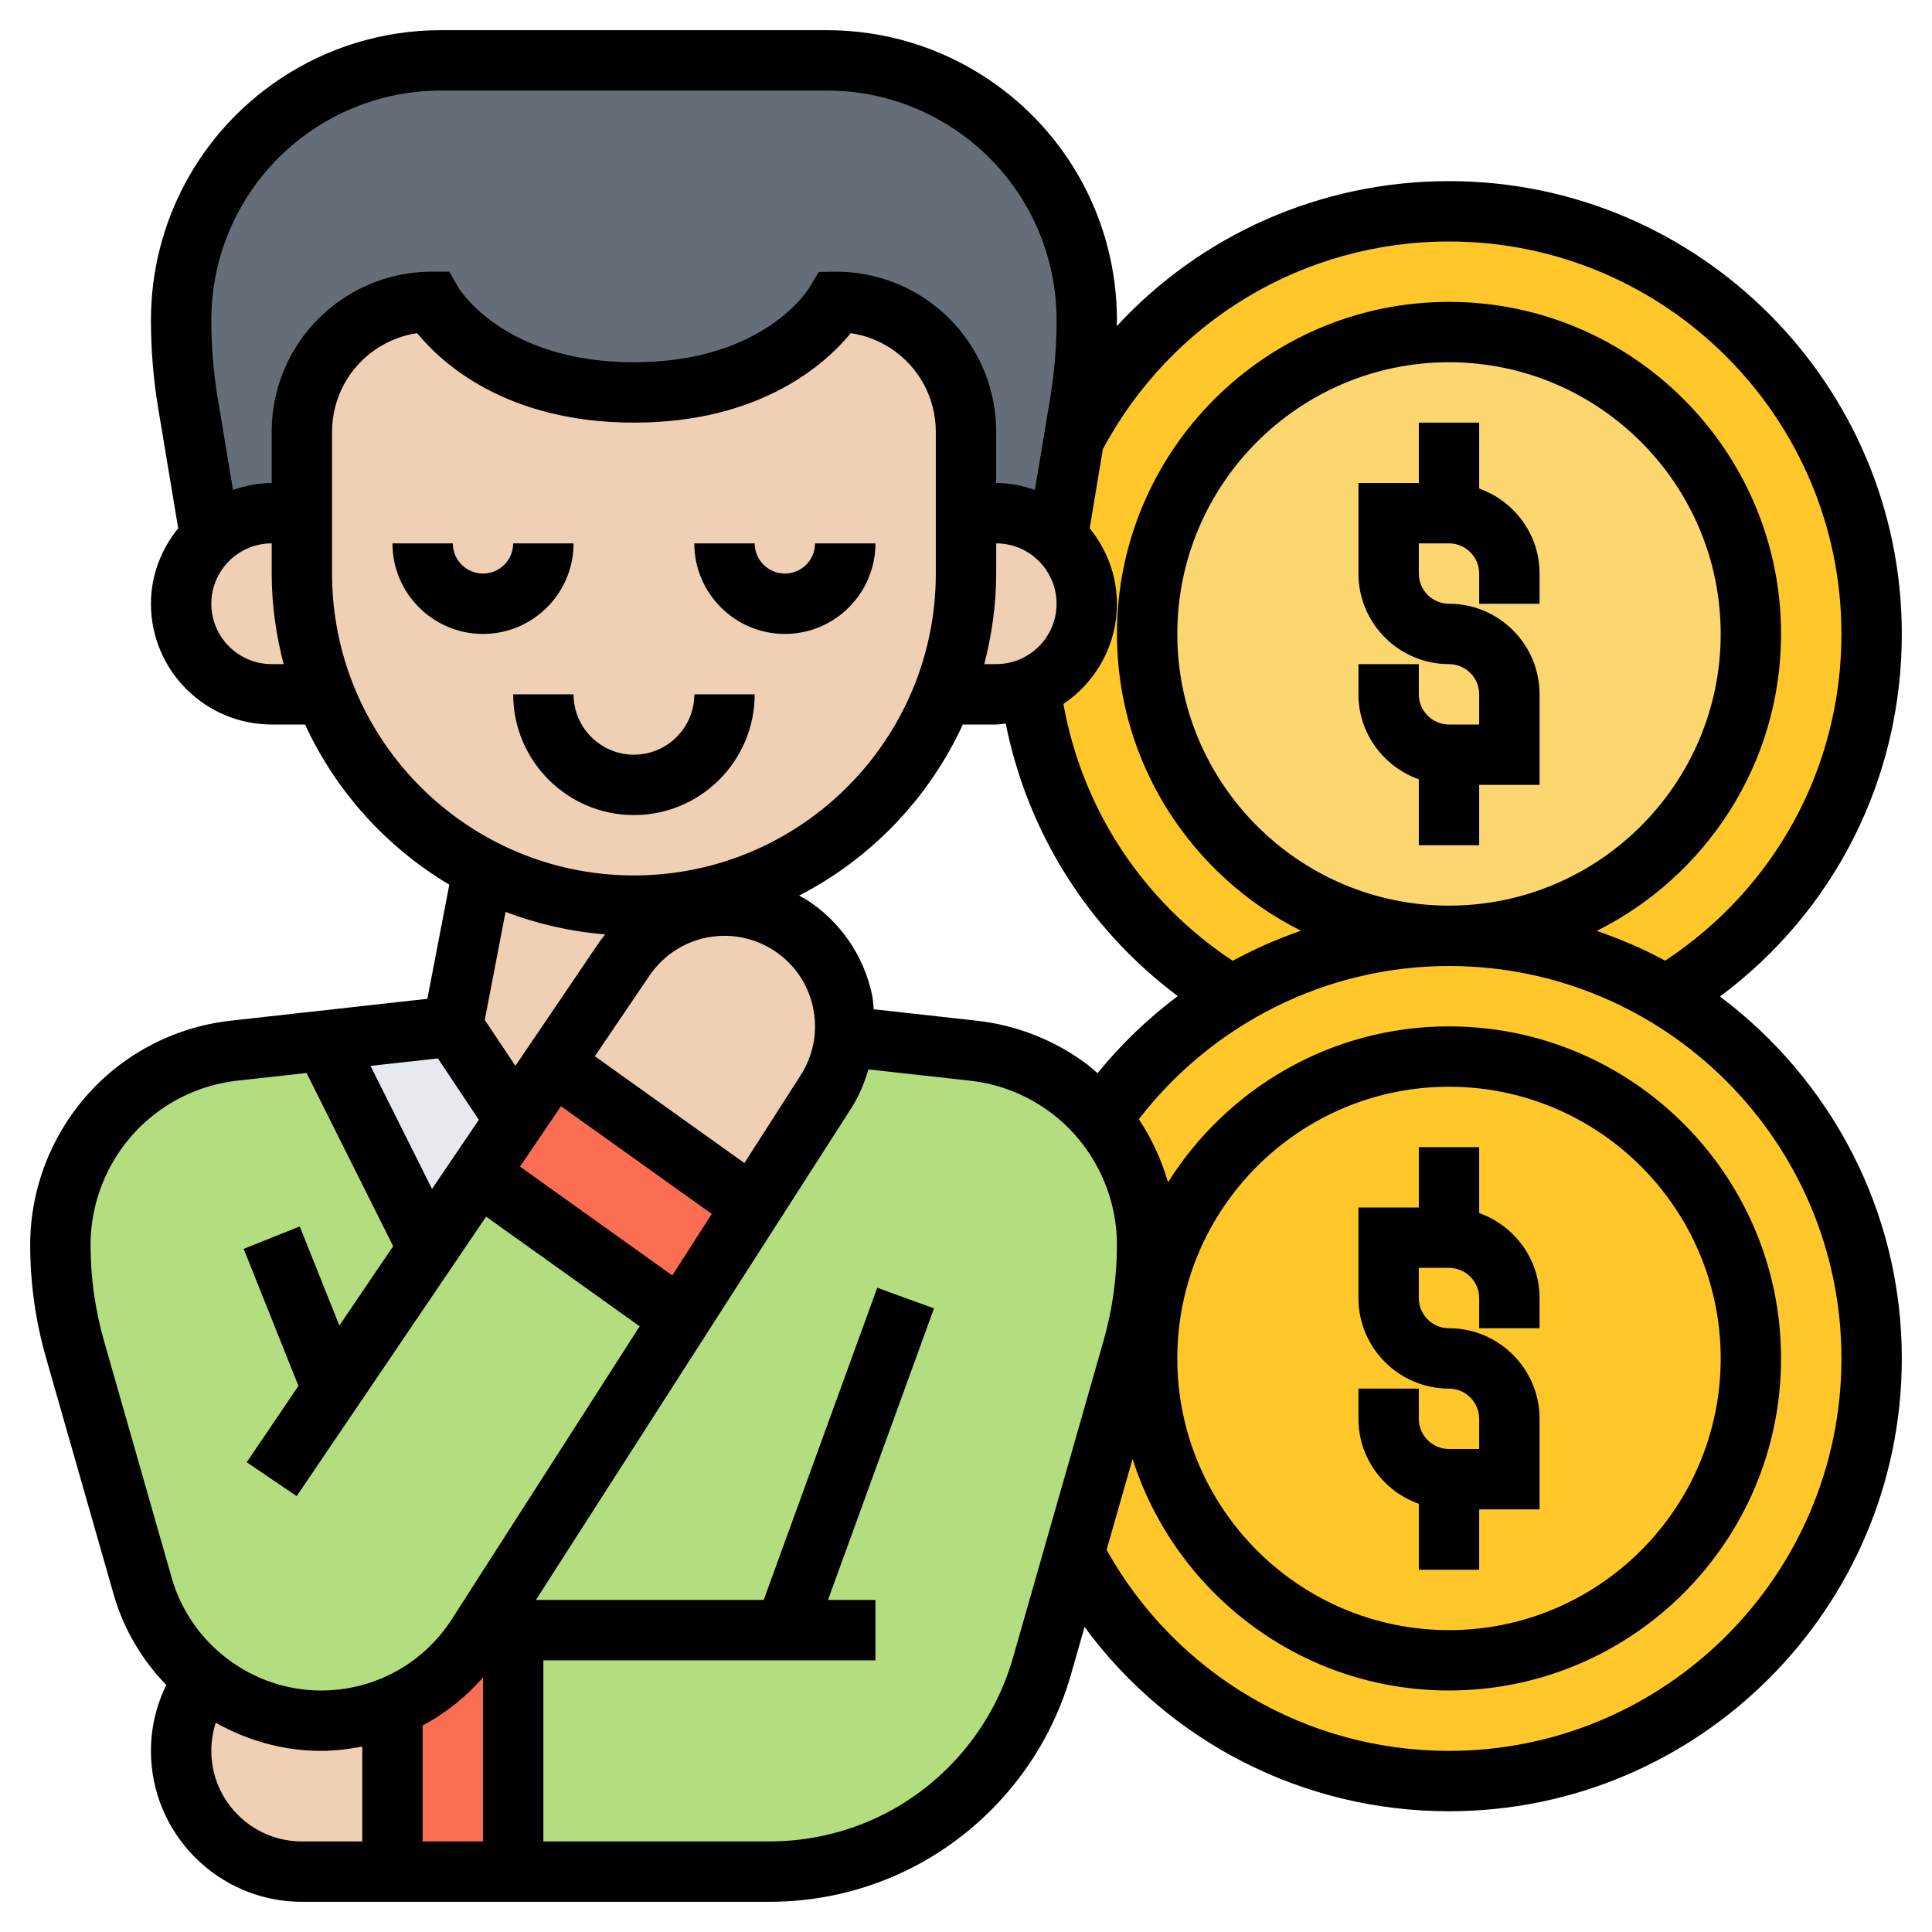 <svg id="_x33_0" enable-background="new 0 0 64 64" height="512" viewBox="0 0 64 64" width="512" xmlns="http://www.w3.org/2000/svg"><g><g><path d="m14.18 41.36 1.67-2.47 6.69 4.79-6.62 10.32-.11.17c-.69 1.07-1.67 1.88-2.81 2.35-.74.31-1.54.48-2.36.48-1.38 0-2.66-.46-3.7-1.24-.06-.04-.12-.09-.17-.13-.96-.78-1.69-1.84-2.04-3.09l-2.24-7.84c-.33-1.13-.49-2.29-.49-3.47 0-1.01.24-2 .68-2.89.45-.88 1.1-1.67 1.91-2.28.92-.69 2.02-1.13 3.16-1.25l2.99-.33z" fill="#b4dd7f"/><path d="m35.58 51.47-1.06 3.72c-.34 1.19-.92 2.31-1.7 3.28-1.78 2.23-4.48 3.53-7.34 3.53h-8.48v-8h-1.08l6.62-10.32 2.39-3.73 2.43-3.78c.36-.56.57-1.19.63-1.84l4.26.48c1.14.12 2.24.56 3.16 1.25.39.29.74.63 1.05 1 .34.39.63.82.86 1.28.44.89.68 1.88.68 2.89 0 1.18-.16 2.34-.49 3.47z" fill="#b4dd7f"/><path d="m15.85 38.89-1.67 2.47-3.44-6.88 4.26-.48 2.07 3.1z" fill="#e6e9ed"/><path d="m17 54v8h-4v-5.48c1.14-.47 2.12-1.28 2.81-2.35l.11-.17z" fill="#fc6e51"/><path d="m18.33 35.24 6.6 4.71-2.39 3.73-6.69-4.79 1.22-1.79z" fill="#fc6e51"/><path d="m48 11c-5.52 0-10 4.48-10 10s4.48 10 10 10c-2.65 0-5.13.74-7.25 2.03l-.05-.08c-3.54-2.17-6.04-5.87-6.59-10.17.38-.15.73-.38 1.01-.66.54-.54.88-1.29.88-2.12 0-.87-.37-1.66-.97-2.21l.54-3.24c2.33-4.49 7.03-7.55 12.43-7.55 7.73 0 14 6.27 14 14 0 5.08-2.71 9.53-6.76 11.99l-.01.02c-2.12-1.27-4.59-2.01-7.23-2.01 5.52 0 10-4.48 10-10s-4.48-10-10-10z" fill="#ffc729"/><circle cx="48" cy="21" fill="#fcd770" r="10"/><circle cx="48" cy="45" fill="#fcd770" r="10"/><path d="m37.51 44.7c.33-1.13.49-2.29.49-3.47 0-1.01-.24-2-.68-2.89-.23-.46-.52-.89-.86-1.28l.01-.01c1.13-1.62 2.59-3 4.28-4.02 2.12-1.29 4.6-2.03 7.25-2.03 2.64 0 5.11.74 7.23 2.01 4.06 2.45 6.77 6.9 6.77 11.99 0 7.73-6.27 14-14 14-5.4 0-10.09-3.05-12.42-7.53z" fill="#ffc729"/><path d="m35.57 14.55-.54 3.24c-.53-.49-1.24-.79-2.03-.79h-1v-2.7c0-1.44-.72-2.78-1.92-3.58-.7-.47-1.53-.72-2.38-.72 0 0-1.7 3-6.7 3s-6.7-3-6.7-3c-.85 0-1.68.25-2.38.72-1.2.8-1.92 2.14-1.92 3.58v2.7h-1c-.79 0-1.5.3-2.03.8l-.74-4.42c-.15-.92-.23-1.85-.23-2.77 0-1.44.36-2.83 1.02-4.06s1.62-2.31 2.81-3.1c1.42-.95 3.08-1.45 4.78-1.45h6.39 6.39c1.7 0 3.36.5 4.78 1.45 1.19.79 2.15 1.87 2.81 3.1s1.02 2.62 1.02 4.06c0 .92-.08 1.85-.23 2.77z" fill="#656d78"/><g fill="#f0d0b4"><path d="m6.94 55.76c1.04.78 2.32 1.24 3.7 1.24.82 0 1.62-.17 2.36-.48v5.48h-3c-1.1 0-2.1-.45-2.83-1.17-.72-.73-1.17-1.73-1.17-2.83 0-.89.29-1.7.77-2.37.05.04.11.09.17.13z"/><path d="m27.91 33.16c.08.39.11.79.08 1.17-.06.65-.27 1.28-.63 1.84l-2.43 3.78-6.6-4.71 2.31-3.41c.61-.94 1.56-1.57 2.63-1.76.24-.05.48-.07.73-.07.77 0 1.53.22 2.18.64.89.58 1.51 1.48 1.73 2.52z"/><path d="m23.27 30.07c-1.07.19-2.02.82-2.63 1.76l-2.31 3.41-1.26 1.86-2.07-3.1 1-5.2c1.5.77 3.2 1.2 5 1.2.76 0 1.5-.08 2.22-.22z"/><path d="m34.11 22.78c-.34.14-.72.22-1.11.22h-1.75c.48-1.24.75-2.59.75-4v-2h1c.79 0 1.5.3 2.03.79.6.55.97 1.34.97 2.21 0 .83-.34 1.58-.88 2.12-.28.28-.63.51-1.01.66z"/><path d="m32 17v2c0 1.41-.27 2.76-.75 4-1.34 3.43-4.35 6.02-8.03 6.78-.72.14-1.46.22-2.22.22-1.8 0-3.5-.43-5-1.2-2.39-1.22-4.27-3.28-5.25-5.8-.48-1.24-.75-2.59-.75-4v-2-2.7c0-1.44.72-2.78 1.92-3.58.7-.47 1.53-.72 2.38-.72 0 0 1.7 3 6.7 3s6.7-3 6.7-3c.85 0 1.68.25 2.38.72 1.2.8 1.92 2.14 1.92 3.58z"/><path d="m10.75 23h-1.75c-.83 0-1.58-.34-2.12-.88s-.88-1.29-.88-2.12c0-.87.37-1.66.97-2.2.53-.5 1.24-.8 2.03-.8h1v2c0 1.41.27 2.76.75 4z"/></g></g><g><path d="m25 23h-2c0 1.103-.897 2-2 2s-2-.897-2-2h-2c0 2.206 1.794 4 4 4s4-1.794 4-4z"/><path d="m19 18h-2c0 .551-.449 1-1 1s-1-.449-1-1h-2c0 1.654 1.346 3 3 3s3-1.346 3-3z"/><path d="m26 21c1.654 0 3-1.346 3-3h-2c0 .551-.449 1-1 1s-1-.449-1-1h-2c0 1.654 1.346 3 3 3z"/><path d="m47 49.816v2.184h2v-2h2v-3c0-1.654-1.346-3-3-3-.551 0-1-.449-1-1v-1h1c.551 0 1 .449 1 1v1h2v-1c0-1.302-.839-2.402-2-2.816v-2.184h-2v2h-2v3c0 1.654 1.346 3 3 3 .551 0 1 .449 1 1v1h-1c-.551 0-1-.449-1-1v-1h-2v1c0 1.302.839 2.402 2 2.816z"/><path d="m56.977 33.011c3.793-2.824 6.023-7.211 6.023-12.011 0-8.271-6.729-15-15-15-4.257 0-8.211 1.777-11.008 4.806.001-.067.008-.133.008-.2 0-3.219-1.599-6.207-4.277-7.992-1.583-1.056-3.426-1.614-5.328-1.614h-12.79c-1.903 0-3.745.558-5.328 1.613-2.678 1.786-4.277 4.774-4.277 7.992 0 .979.082 1.967.243 2.935l.66 3.96c-.556.687-.903 1.55-.903 2.5 0 2.206 1.794 4 4 4h1.105c1.021 2.216 2.696 4.065 4.779 5.306l-.727 3.781-6.513.724c-1.325.147-2.59.648-3.657 1.448-1.87 1.403-2.987 3.637-2.987 5.975 0 1.265.176 2.522.523 3.738l2.241 7.842c.33 1.155.941 2.176 1.744 3.002-.33.677-.508 1.417-.508 2.184 0 2.757 2.243 5 5 5h15.484c3.176 0 6.135-1.422 8.118-3.902.866-1.082 1.498-2.306 1.878-3.638l.447-1.564c2.802 3.811 7.244 6.104 12.073 6.104 8.271 0 15-6.729 15-15 0-4.903-2.375-9.25-6.023-11.989zm-8.977-25.011c7.168 0 13 5.832 13 13 0 4.409-2.183 8.405-5.838 10.824-.72-.393-1.482-.715-2.267-.987 3.612-1.806 6.105-5.531 6.105-9.837 0-6.065-4.935-11-11-11s-11 4.935-11 11c0 4.302 2.488 8.025 6.096 9.832-.781.27-1.537.603-2.261.996-2.977-1.971-4.981-5.018-5.608-8.508 1.068-.719 1.773-1.938 1.773-3.32 0-.951-.347-1.813-.903-2.5l.437-2.621c2.271-4.246 6.643-6.879 11.466-6.879zm0 22c-4.962 0-9-4.038-9-9s4.038-9 9-9 9 4.038 9 9-4.038 9-9 9zm0 6c4.962 0 9 4.038 9 9s-4.038 9-9 9-9-4.038-9-9 4.038-9 9-9zm-11.643-.449c-.115-.098-.223-.201-.344-.292-1.067-.8-2.332-1.3-3.657-1.447l-3.413-.379c-.018-.16-.02-.32-.055-.48-.28-1.307-1.05-2.425-2.168-3.147-.08-.052-.167-.09-.249-.138 2.383-1.227 4.299-3.226 5.424-5.668h1.105c.108 0 .21-.023.316-.032.726 3.623 2.737 6.815 5.7 9.029-.98.733-1.874 1.588-2.659 2.554zm-14.086 6.699-5.045-3.604 1.357-2.002 4.995 3.568zm2.388-3.723-4.954-3.538 1.774-2.617c.558-.859 1.5-1.372 2.521-1.372.58 0 1.144.167 1.632.484.67.433 1.132 1.104 1.3 1.887.167.784.02 1.586-.418 2.263zm8.341-19.527v-1c1.103 0 2 .897 2 2s-.897 2-2 2h-.395c.249-.961.395-1.963.395-3zm-22.613-14.723c1.253-.835 2.712-1.277 4.218-1.277h12.789c1.506 0 2.965.442 4.219 1.277 2.121 1.414 3.387 3.78 3.387 6.328 0 .87-.072 1.747-.215 2.605l-.503 3.019c-.405-.138-.831-.229-1.282-.229v-1.697c0-1.777-.883-3.426-2.361-4.412-.875-.583-1.892-.891-2.942-.891l-.575.009-.291.489c-.06.103-1.534 2.502-5.831 2.502s-5.771-2.399-5.827-2.492l-.287-.508h-.583c-1.05 0-2.067.308-2.941.891-1.479.985-2.362 2.635-2.362 4.412v1.697c-.451 0-.877.092-1.281.23l-.503-3.018c-.144-.86-.216-1.736-.216-2.607 0-2.548 1.266-4.914 3.387-6.328zm-1.387 17.723c-1.103 0-2-.897-2-2s.897-2 2-2v1c0 1.037.146 2.039.395 3zm2-3v-4.697c0-1.107.55-2.134 1.471-2.748.409-.272.868-.448 1.348-.519.806.987 2.95 2.964 7.181 2.964s6.375-1.977 7.182-2.964c.48.071.939.247 1.348.519.92.613 1.47 1.641 1.47 2.748v4.697c0 5.514-4.486 10-10 10s-10-4.486-10-10zm9.046 11.952c-.079.103-.162.204-.233.314l-2.74 4.042-1.014-1.521.688-3.579c1.04.395 2.145.652 3.299.744zm-5.54 4.109 1.356 2.034-1.551 2.289-2.037-4.075zm-11.06 9.362c-.296-1.037-.446-2.11-.446-3.189 0-1.712.818-3.348 2.188-4.375.781-.586 1.707-.953 2.678-1.061l2.289-.254 2.869 5.738-1.782 2.629-1.313-3.283-1.857.743 1.815 4.539-1.714 2.529 1.655 1.122 6.275-9.258 5.087 3.633-6.217 9.694c-.952 1.484-2.572 2.37-4.335 2.37-2.287 0-4.323-1.536-4.951-3.735zm12.554 11.146v5.431h-2v-3.84c.752-.4 1.428-.939 2-1.591zm-9 2.431c0-.321.05-.634.147-.932 1.046.59 2.238.932 3.492.932.464 0 .917-.058 1.361-.143v3.143h-2c-1.654 0-3-1.346-3-3zm26.557-3.089c-.308 1.076-.818 2.064-1.517 2.938-1.602 2.003-3.991 3.151-6.556 3.151h-7.484v-6h11v-2h-1.572l3.512-9.658-1.88-.684-3.761 10.342h-7.546l10.442-16.283c.262-.405.438-.843.573-1.292l3.366.374c.971.107 1.896.474 2.678 1.06 1.37 1.027 2.188 2.663 2.188 4.375 0 1.079-.15 2.152-.446 3.188zm14.443 3.089c-4.735 0-9.04-2.544-11.343-6.659l.861-3.012c1.414 4.442 5.577 7.671 10.482 7.671 6.065 0 11-4.935 11-11s-4.935-11-11-11c-3.921 0-7.36 2.068-9.308 5.165-.216-.742-.538-1.449-.967-2.09 2.456-3.18 6.237-5.075 10.275-5.075 7.168 0 13 5.832 13 13s-5.832 13-13 13z"/><path d="m49 16.184v-2.184h-2v2h-2v3c0 1.654 1.346 3 3 3 .551 0 1 .449 1 1v1h-1c-.551 0-1-.449-1-1v-1h-2v1c0 1.302.839 2.402 2 2.816v2.184h2v-2h2v-3c0-1.654-1.346-3-3-3-.551 0-1-.449-1-1v-1h1c.551 0 1 .449 1 1v1h2v-1c0-1.302-.839-2.402-2-2.816z"/></g></g></svg>